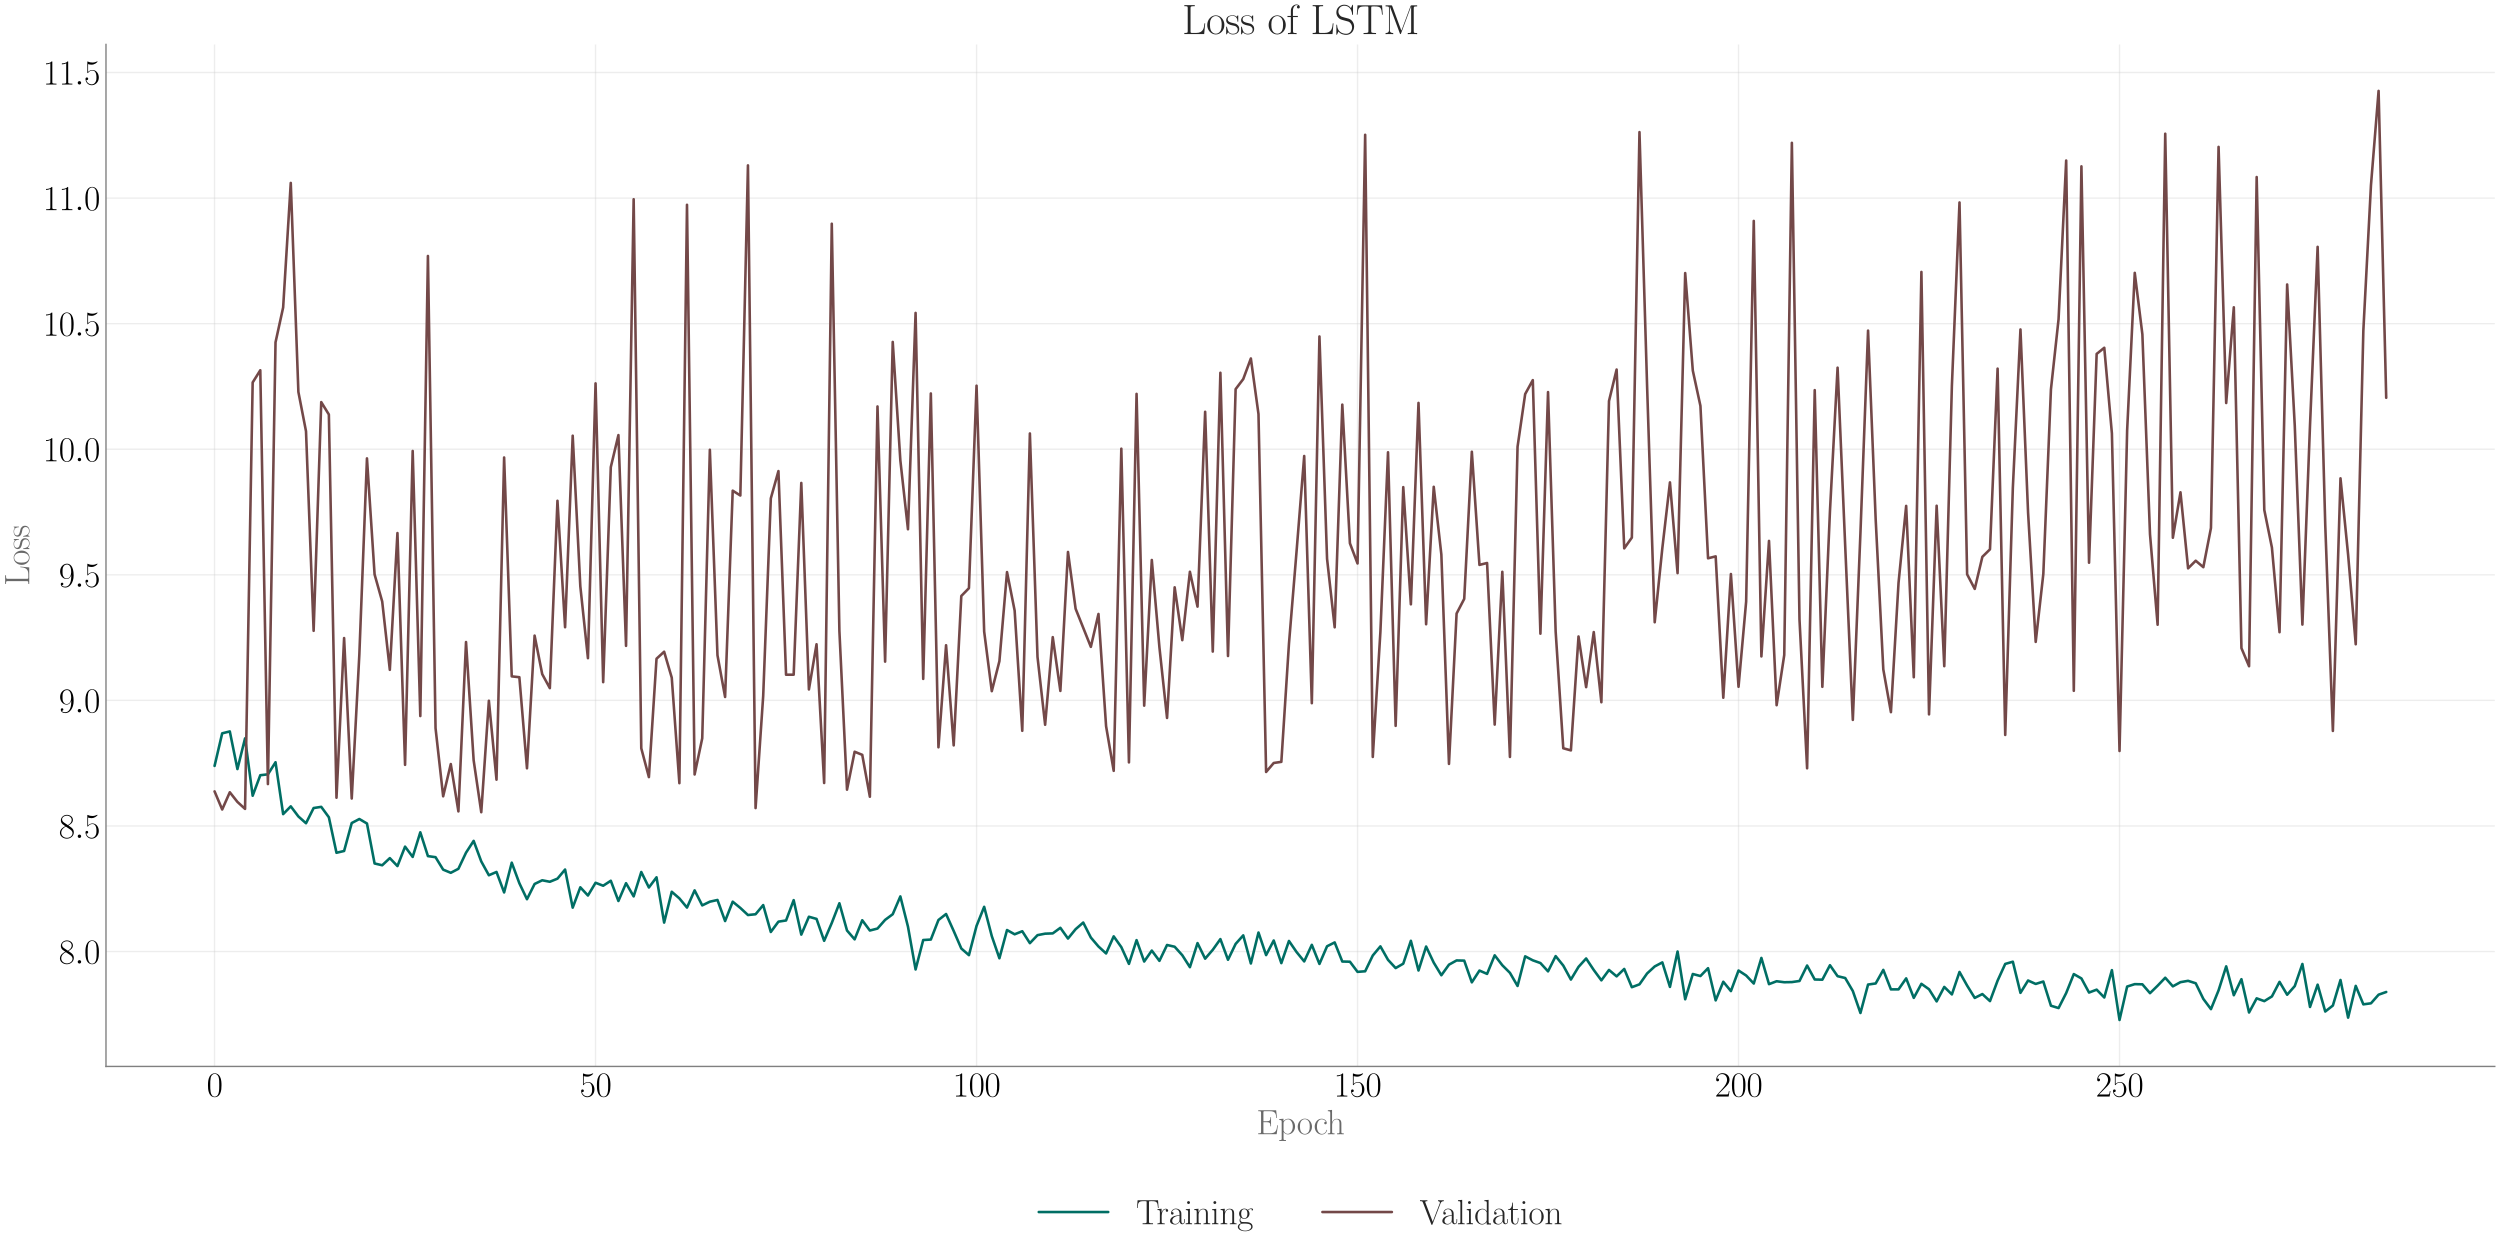 <?xml version="1.0" encoding="utf-8" standalone="no"?>
<!DOCTYPE svg PUBLIC "-//W3C//DTD SVG 1.1//EN"
  "http://www.w3.org/Graphics/SVG/1.1/DTD/svg11.dtd">
<svg xmlns:xlink="http://www.w3.org/1999/xlink" width="1440pt" height="720pt" viewBox="0 0 1440 720" xmlns="http://www.w3.org/2000/svg" version="1.1">
 <defs>
  <style type="text/css">*{stroke-linejoin: round; stroke-linecap: butt}</style>
 </defs>
 <g id="figure_1">
  <g id="patch_1">
   <path d="M 0 720 
L 1440 720 
L 1440 0 
L 0 0 
z
" style="fill: #ffffff"/>
  </g>
  <g id="axes_1">
   <g id="patch_2">
    <path d="M 61.047 614.259 
L 1437 614.259 
L 1437 25.605 
L 61.047 25.605 
z
" style="fill: #ffffff"/>
   </g>
   <g id="matplotlib.axis_1">
    <g id="xtick_1">
     <g id="line2d_1">
      <path d="M 123.59 614.259 
L 123.59 25.605 
" clip-path="url(#p1db42b985a)" style="fill: none; stroke: #cccccc; stroke-opacity: 0.35; stroke-width: 0.8; stroke-linecap: round"/>
     </g>
     <g id="text_1">
      <!-- $\mathdefault{0}$ -->
      <g transform="translate(119.021 631.596) scale(0.2 -0.2)">
       <defs>
        <path id="CMR17-30" d="M 2688 2025 
C 2688 2416 2682 3080 2413 3591 
C 2176 4039 1798 4198 1466 4198 
C 1158 4198 768 4058 525 3597 
C 269 3118 243 2524 243 2025 
C 243 1661 250 1106 448 619 
C 723 -39 1216 -128 1466 -128 
C 1760 -128 2208 -7 2470 600 
C 2662 1042 2688 1559 2688 2025 
z
M 1466 -26 
C 1056 -26 813 325 723 812 
C 653 1188 653 1738 653 2096 
C 653 2588 653 2997 736 3387 
C 858 3929 1216 4096 1466 4096 
C 1728 4096 2067 3923 2189 3400 
C 2272 3036 2278 2607 2278 2096 
C 2278 1680 2278 1169 2202 792 
C 2067 95 1690 -26 1466 -26 
z
" transform="scale(0.016)"/>
       </defs>
       <use xlink:href="#CMR17-30" transform="scale(0.996)"/>
      </g>
     </g>
    </g>
    <g id="xtick_2">
     <g id="line2d_2">
      <path d="M 343.04 614.259 
L 343.04 25.605 
" clip-path="url(#p1db42b985a)" style="fill: none; stroke: #cccccc; stroke-opacity: 0.35; stroke-width: 0.8; stroke-linecap: round"/>
     </g>
     <g id="text_2">
      <!-- $\mathdefault{50}$ -->
      <g transform="translate(333.902 631.596) scale(0.2 -0.2)">
       <defs>
        <path id="CMR17-35" d="M 730 3692 
C 794 3666 1056 3584 1325 3584 
C 1920 3584 2246 3911 2432 4100 
C 2432 4157 2432 4192 2394 4192 
C 2387 4192 2374 4192 2323 4163 
C 2099 4058 1837 3973 1517 3973 
C 1325 3973 1037 3999 723 4139 
C 653 4171 640 4171 634 4171 
C 602 4171 595 4164 595 4037 
L 595 2203 
C 595 2089 595 2057 659 2057 
C 691 2057 704 2070 736 2114 
C 941 2401 1222 2522 1542 2522 
C 1766 2522 2246 2382 2246 1289 
C 2246 1085 2246 715 2054 421 
C 1894 159 1645 25 1370 25 
C 947 25 518 320 403 814 
C 429 807 480 795 506 795 
C 589 795 749 840 749 1038 
C 749 1210 627 1280 506 1280 
C 358 1280 262 1190 262 1011 
C 262 454 704 -128 1382 -128 
C 2042 -128 2669 440 2669 1264 
C 2669 2030 2170 2624 1549 2624 
C 1222 2624 947 2503 730 2274 
L 730 3692 
z
" transform="scale(0.016)"/>
       </defs>
       <use xlink:href="#CMR17-35" transform="scale(0.996)"/>
       <use xlink:href="#CMR17-30" transform="translate(45.69 0) scale(0.996)"/>
      </g>
     </g>
    </g>
    <g id="xtick_3">
     <g id="line2d_3">
      <path d="M 562.49 614.259 
L 562.49 25.605 
" clip-path="url(#p1db42b985a)" style="fill: none; stroke: #cccccc; stroke-opacity: 0.35; stroke-width: 0.8; stroke-linecap: round"/>
     </g>
     <g id="text_3">
      <!-- $\mathdefault{100}$ -->
      <g transform="translate(548.783 631.596) scale(0.2 -0.2)">
       <defs>
        <path id="CMR17-31" d="M 1702 4058 
C 1702 4192 1696 4192 1606 4192 
C 1357 3916 979 3827 621 3827 
C 602 3827 570 3827 563 3808 
C 557 3795 557 3782 557 3648 
C 755 3648 1088 3686 1344 3839 
L 1344 461 
C 1344 236 1331 160 781 160 
L 589 160 
L 589 0 
C 896 0 1216 0 1523 0 
C 1830 0 2150 0 2458 0 
L 2458 160 
L 2266 160 
C 1715 160 1702 230 1702 458 
L 1702 4058 
z
" transform="scale(0.016)"/>
       </defs>
       <use xlink:href="#CMR17-31" transform="scale(0.996)"/>
       <use xlink:href="#CMR17-30" transform="translate(45.69 0) scale(0.996)"/>
       <use xlink:href="#CMR17-30" transform="translate(91.381 0) scale(0.996)"/>
      </g>
     </g>
    </g>
    <g id="xtick_4">
     <g id="line2d_4">
      <path d="M 781.941 614.259 
L 781.941 25.605 
" clip-path="url(#p1db42b985a)" style="fill: none; stroke: #cccccc; stroke-opacity: 0.35; stroke-width: 0.8; stroke-linecap: round"/>
     </g>
     <g id="text_4">
      <!-- $\mathdefault{150}$ -->
      <g transform="translate(768.234 631.596) scale(0.2 -0.2)">
       <use xlink:href="#CMR17-31" transform="scale(0.996)"/>
       <use xlink:href="#CMR17-35" transform="translate(45.69 0) scale(0.996)"/>
       <use xlink:href="#CMR17-30" transform="translate(91.381 0) scale(0.996)"/>
      </g>
     </g>
    </g>
    <g id="xtick_5">
     <g id="line2d_5">
      <path d="M 1001.391 614.259 
L 1001.391 25.605 
" clip-path="url(#p1db42b985a)" style="fill: none; stroke: #cccccc; stroke-opacity: 0.35; stroke-width: 0.8; stroke-linecap: round"/>
     </g>
     <g id="text_5">
      <!-- $\mathdefault{200}$ -->
      <g transform="translate(987.684 631.596) scale(0.2 -0.2)">
       <defs>
        <path id="CMR17-32" d="M 2669 989 
L 2554 989 
C 2490 536 2438 459 2413 420 
C 2381 369 1920 369 1830 369 
L 602 369 
C 832 619 1280 1072 1824 1597 
C 2214 1967 2669 2402 2669 3035 
C 2669 3790 2067 4224 1395 4224 
C 691 4224 262 3604 262 3030 
C 262 2780 448 2748 525 2748 
C 589 2748 781 2787 781 3010 
C 781 3207 614 3264 525 3264 
C 486 3264 448 3258 422 3245 
C 544 3790 915 4058 1306 4058 
C 1862 4058 2227 3617 2227 3035 
C 2227 2479 1901 2000 1536 1584 
L 262 146 
L 262 0 
L 2515 0 
L 2669 989 
z
" transform="scale(0.016)"/>
       </defs>
       <use xlink:href="#CMR17-32" transform="scale(0.996)"/>
       <use xlink:href="#CMR17-30" transform="translate(45.69 0) scale(0.996)"/>
       <use xlink:href="#CMR17-30" transform="translate(91.381 0) scale(0.996)"/>
      </g>
     </g>
    </g>
    <g id="xtick_6">
     <g id="line2d_6">
      <path d="M 1220.841 614.259 
L 1220.841 25.605 
" clip-path="url(#p1db42b985a)" style="fill: none; stroke: #cccccc; stroke-opacity: 0.35; stroke-width: 0.8; stroke-linecap: round"/>
     </g>
     <g id="text_6">
      <!-- $\mathdefault{250}$ -->
      <g transform="translate(1207.134 631.596) scale(0.2 -0.2)">
       <use xlink:href="#CMR17-32" transform="scale(0.996)"/>
       <use xlink:href="#CMR17-35" transform="translate(45.69 0) scale(0.996)"/>
       <use xlink:href="#CMR17-30" transform="translate(91.381 0) scale(0.996)"/>
      </g>
     </g>
    </g>
    <g id="text_7">
     <!-- Epoch -->
     <g style="fill: #696969" transform="translate(723.708 653.308) scale(0.2 -0.2)">
      <defs>
       <path id="CMR17-45" d="M 3885 1615 
L 3770 1615 
C 3629 676 3546 166 2419 166 
L 1530 166 
C 1274 166 1261 197 1261 414 
L 1261 2176 
L 1862 2176 
C 2464 2176 2522 1960 2522 1430 
L 2637 1430 
L 2637 3081 
L 2522 3081 
C 2522 2557 2464 2342 1862 2342 
L 1261 2342 
L 1261 3913 
C 1261 4128 1274 4160 1530 4160 
L 2406 4160 
C 3398 4160 3514 3769 3603 2929 
L 3718 2929 
L 3565 4325 
L 326 4325 
L 326 4160 
C 768 4160 838 4160 838 3874 
L 838 451 
C 838 166 768 166 326 166 
L 326 0 
L 3654 0 
L 3885 1615 
z
" transform="scale(0.016)"/>
       <path id="CMR17-70" d="M 1408 -1063 
C 998 -1063 973 -1037 973 -789 
L 973 402 
C 1158 134 1427 -38 1766 -38 
C 2406 -38 3053 523 3053 1388 
C 3053 2191 2496 2802 1837 2802 
C 1453 2802 1139 2592 960 2338 
L 960 2802 
L 198 2732 
L 198 2567 
C 576 2567 634 2528 634 2223 
L 634 -789 
C 634 -1031 608 -1063 198 -1063 
L 198 -1228 
C 352 -1216 634 -1216 800 -1216 
C 966 -1216 1254 -1216 1408 -1228 
L 1408 -1063 
z
M 973 2012 
C 973 2102 973 2235 1222 2471 
C 1254 2497 1472 2688 1792 2688 
C 2259 2688 2643 2108 2643 1382 
C 2643 656 2234 64 1728 64 
C 1498 64 1248 172 1056 472 
C 973 612 973 650 973 752 
L 973 2012 
z
" transform="scale(0.016)"/>
       <path id="CMR17-6f" d="M 2758 1356 
C 2758 2176 2163 2816 1466 2816 
C 768 2816 173 2176 173 1356 
C 173 551 768 -64 1466 -64 
C 2163 -64 2758 551 2758 1356 
z
M 1466 51 
C 1165 51 909 230 762 480 
C 602 767 582 1126 582 1408 
C 582 1677 595 2010 762 2298 
C 890 2509 1139 2714 1466 2714 
C 1754 2714 1997 2554 2150 2330 
C 2349 2029 2349 1607 2349 1408 
C 2349 1158 2336 775 2163 467 
C 1984 173 1709 51 1466 51 
z
" transform="scale(0.016)"/>
       <path id="CMR17-63" d="M 2234 2240 
C 2112 2240 1933 2240 1933 2017 
C 1933 1838 2080 1787 2163 1787 
C 2208 1787 2394 1807 2394 2024 
C 2394 2467 1958 2803 1466 2803 
C 787 2803 211 2178 211 1363 
C 211 516 813 -64 1466 -64 
C 2259 -64 2458 677 2458 748 
C 2458 774 2451 793 2406 793 
C 2362 793 2355 787 2330 703 
C 2163 180 1798 51 1523 51 
C 1114 51 621 427 621 1369 
C 621 2338 1094 2688 1472 2688 
C 1722 2688 2093 2573 2234 2240 
z
" transform="scale(0.016)"/>
       <path id="CMR17-68" d="M 2656 1933 
C 2656 2259 2592 2790 1837 2790 
C 1312 2790 1056 2368 979 2157 
L 973 2157 
L 973 4396 
L 211 4326 
L 211 4160 
C 589 4160 646 4122 646 3817 
L 646 426 
C 646 184 621 153 211 153 
L 211 -13 
C 365 0 646 0 813 0 
C 979 0 1267 0 1421 -13 
L 1421 153 
C 1011 153 986 178 986 428 
L 986 1658 
C 986 2247 1344 2688 1792 2688 
C 2266 2688 2317 2266 2317 1958 
L 2317 428 
C 2317 184 2291 153 1882 153 
L 1882 -13 
C 2035 0 2317 0 2483 0 
C 2650 0 2938 0 3091 -13 
L 3091 153 
C 2682 153 2656 178 2656 428 
L 2656 1933 
z
" transform="scale(0.016)"/>
      </defs>
      <use xlink:href="#CMR17-45" transform="scale(0.996)"/>
      <use xlink:href="#CMR17-70" transform="translate(62.586 0) scale(0.996)"/>
      <use xlink:href="#CMR17-6f" transform="translate(116.084 0) scale(0.996)"/>
      <use xlink:href="#CMR17-63" transform="translate(164.377 0) scale(0.996)"/>
      <use xlink:href="#CMR17-68" transform="translate(202.26 0) scale(0.996)"/>
     </g>
    </g>
   </g>
   <g id="matplotlib.axis_2">
    <g id="ytick_1">
     <g id="line2d_7">
      <path d="M 61.047 548.084 
L 1437 548.084 
" clip-path="url(#p1db42b985a)" style="fill: none; stroke: #cccccc; stroke-opacity: 0.35; stroke-width: 0.8; stroke-linecap: round"/>
     </g>
     <g id="text_8">
      <!-- $\mathdefault{8.0}$ -->
      <g transform="translate(33.851 555.003) scale(0.2 -0.2)">
       <defs>
        <path id="CMR17-38" d="M 1741 2264 
C 2144 2467 2554 2773 2554 3263 
C 2554 3841 1990 4179 1472 4179 
C 890 4179 378 3759 378 3180 
C 378 3021 416 2747 666 2505 
C 730 2442 998 2251 1171 2130 
C 883 1983 211 1634 211 934 
C 211 279 838 -128 1459 -128 
C 2144 -128 2720 362 2720 1010 
C 2720 1590 2330 1857 2074 2029 
L 1741 2264 
z
M 902 2822 
C 851 2854 595 3051 595 3351 
C 595 3739 998 4032 1459 4032 
C 1965 4032 2336 3676 2336 3262 
C 2336 2669 1670 2331 1638 2331 
C 1632 2331 1626 2331 1574 2370 
L 902 2822 
z
M 2080 1519 
C 2176 1449 2483 1240 2483 851 
C 2483 381 2010 25 1472 25 
C 890 25 448 438 448 940 
C 448 1443 838 1862 1280 2060 
L 2080 1519 
z
" transform="scale(0.016)"/>
        <path id="CMMI12-3a" d="M 1178 307 
C 1178 492 1024 619 870 619 
C 685 619 557 466 557 313 
C 557 128 710 0 864 0 
C 1050 0 1178 153 1178 307 
z
" transform="scale(0.016)"/>
       </defs>
       <use xlink:href="#CMR17-38" transform="scale(0.996)"/>
       <use xlink:href="#CMMI12-3a" transform="translate(45.69 0) scale(0.996)"/>
       <use xlink:href="#CMR17-30" transform="translate(72.788 0) scale(0.996)"/>
      </g>
     </g>
    </g>
    <g id="ytick_2">
     <g id="line2d_8">
      <path d="M 61.047 475.753 
L 1437 475.753 
" clip-path="url(#p1db42b985a)" style="fill: none; stroke: #cccccc; stroke-opacity: 0.35; stroke-width: 0.8; stroke-linecap: round"/>
     </g>
     <g id="text_9">
      <!-- $\mathdefault{8.5}$ -->
      <g transform="translate(33.851 482.672) scale(0.2 -0.2)">
       <use xlink:href="#CMR17-38" transform="scale(0.996)"/>
       <use xlink:href="#CMMI12-3a" transform="translate(45.69 0) scale(0.996)"/>
       <use xlink:href="#CMR17-35" transform="translate(72.788 0) scale(0.996)"/>
      </g>
     </g>
    </g>
    <g id="ytick_3">
     <g id="line2d_9">
      <path d="M 61.047 403.423 
L 1437 403.423 
" clip-path="url(#p1db42b985a)" style="fill: none; stroke: #cccccc; stroke-opacity: 0.35; stroke-width: 0.8; stroke-linecap: round"/>
     </g>
     <g id="text_10">
      <!-- $\mathdefault{9.0}$ -->
      <g transform="translate(33.851 410.341) scale(0.2 -0.2)">
       <defs>
        <path id="CMR17-39" d="M 2253 1864 
C 2253 464 1670 31 1190 31 
C 1043 31 685 31 538 294 
C 704 268 826 357 826 518 
C 826 692 685 749 595 749 
C 538 749 365 723 365 506 
C 365 71 742 -128 1203 -128 
C 1939 -128 2688 674 2688 2073 
C 2688 3817 1971 4179 1485 4179 
C 851 4179 243 3628 243 2778 
C 243 1991 762 1408 1414 1408 
C 1952 1408 2189 1903 2253 2112 
L 2253 1864 
z
M 1427 1510 
C 1254 1510 1011 1542 813 1922 
C 678 2169 678 2461 678 2771 
C 678 3146 678 3405 858 3684 
C 947 3817 1114 4032 1485 4032 
C 2240 4032 2240 2885 2240 2632 
C 2240 2182 2035 1510 1427 1510 
z
" transform="scale(0.016)"/>
       </defs>
       <use xlink:href="#CMR17-39" transform="scale(0.996)"/>
       <use xlink:href="#CMMI12-3a" transform="translate(45.69 0) scale(0.996)"/>
       <use xlink:href="#CMR17-30" transform="translate(72.788 0) scale(0.996)"/>
      </g>
     </g>
    </g>
    <g id="ytick_4">
     <g id="line2d_10">
      <path d="M 61.047 331.092 
L 1437 331.092 
" clip-path="url(#p1db42b985a)" style="fill: none; stroke: #cccccc; stroke-opacity: 0.35; stroke-width: 0.8; stroke-linecap: round"/>
     </g>
     <g id="text_11">
      <!-- $\mathdefault{9.5}$ -->
      <g transform="translate(33.851 338.01) scale(0.2 -0.2)">
       <use xlink:href="#CMR17-39" transform="scale(0.996)"/>
       <use xlink:href="#CMMI12-3a" transform="translate(45.69 0) scale(0.996)"/>
       <use xlink:href="#CMR17-35" transform="translate(72.788 0) scale(0.996)"/>
      </g>
     </g>
    </g>
    <g id="ytick_5">
     <g id="line2d_11">
      <path d="M 61.047 258.761 
L 1437 258.761 
" clip-path="url(#p1db42b985a)" style="fill: none; stroke: #cccccc; stroke-opacity: 0.35; stroke-width: 0.8; stroke-linecap: round"/>
     </g>
     <g id="text_12">
      <!-- $\mathdefault{10.0}$ -->
      <g transform="translate(24.713 265.68) scale(0.2 -0.2)">
       <use xlink:href="#CMR17-31" transform="scale(0.996)"/>
       <use xlink:href="#CMR17-30" transform="translate(45.69 0) scale(0.996)"/>
       <use xlink:href="#CMMI12-3a" transform="translate(91.381 0) scale(0.996)"/>
       <use xlink:href="#CMR17-30" transform="translate(118.478 0) scale(0.996)"/>
      </g>
     </g>
    </g>
    <g id="ytick_6">
     <g id="line2d_12">
      <path d="M 61.047 186.43 
L 1437 186.43 
" clip-path="url(#p1db42b985a)" style="fill: none; stroke: #cccccc; stroke-opacity: 0.35; stroke-width: 0.8; stroke-linecap: round"/>
     </g>
     <g id="text_13">
      <!-- $\mathdefault{10.5}$ -->
      <g transform="translate(24.713 193.349) scale(0.2 -0.2)">
       <use xlink:href="#CMR17-31" transform="scale(0.996)"/>
       <use xlink:href="#CMR17-30" transform="translate(45.69 0) scale(0.996)"/>
       <use xlink:href="#CMMI12-3a" transform="translate(91.381 0) scale(0.996)"/>
       <use xlink:href="#CMR17-35" transform="translate(118.478 0) scale(0.996)"/>
      </g>
     </g>
    </g>
    <g id="ytick_7">
     <g id="line2d_13">
      <path d="M 61.047 114.1 
L 1437 114.1 
" clip-path="url(#p1db42b985a)" style="fill: none; stroke: #cccccc; stroke-opacity: 0.35; stroke-width: 0.8; stroke-linecap: round"/>
     </g>
     <g id="text_14">
      <!-- $\mathdefault{11.0}$ -->
      <g transform="translate(24.713 121.018) scale(0.2 -0.2)">
       <use xlink:href="#CMR17-31" transform="scale(0.996)"/>
       <use xlink:href="#CMR17-31" transform="translate(45.69 0) scale(0.996)"/>
       <use xlink:href="#CMMI12-3a" transform="translate(91.381 0) scale(0.996)"/>
       <use xlink:href="#CMR17-30" transform="translate(118.478 0) scale(0.996)"/>
      </g>
     </g>
    </g>
    <g id="ytick_8">
     <g id="line2d_14">
      <path d="M 61.047 41.769 
L 1437 41.769 
" clip-path="url(#p1db42b985a)" style="fill: none; stroke: #cccccc; stroke-opacity: 0.35; stroke-width: 0.8; stroke-linecap: round"/>
     </g>
     <g id="text_15">
      <!-- $\mathdefault{11.5}$ -->
      <g transform="translate(24.713 48.687) scale(0.2 -0.2)">
       <use xlink:href="#CMR17-31" transform="scale(0.996)"/>
       <use xlink:href="#CMR17-31" transform="translate(45.69 0) scale(0.996)"/>
       <use xlink:href="#CMMI12-3a" transform="translate(91.381 0) scale(0.996)"/>
       <use xlink:href="#CMR17-35" transform="translate(118.478 0) scale(0.996)"/>
      </g>
     </g>
    </g>
    <g id="text_16">
     <!-- Loss -->
     <g style="fill: #696969" transform="translate(16.837 337.399) rotate(-90) scale(0.2 -0.2)">
      <defs>
       <path id="CMR17-4c" d="M 3469 1615 
L 3354 1615 
C 3302 983 3219 166 2125 166 
L 1530 166 
C 1274 166 1261 197 1261 414 
L 1261 3898 
C 1261 4129 1274 4192 1760 4192 
L 1901 4192 
L 1901 4352 
C 1638 4352 1331 4352 1069 4352 
C 870 4352 512 4352 326 4352 
L 326 4192 
C 768 4192 838 4192 838 3905 
L 838 452 
C 838 166 768 166 326 166 
L 326 0 
L 3315 0 
L 3469 1615 
z
" transform="scale(0.016)"/>
       <path id="CMR17-73" d="M 1978 2697 
C 1978 2813 1971 2819 1933 2819 
C 1907 2819 1901 2813 1824 2717 
C 1805 2691 1747 2626 1728 2601 
C 1523 2819 1235 2819 1126 2819 
C 416 2819 160 2447 160 2076 
C 160 1498 813 1365 998 1325 
C 1402 1243 1542 1217 1677 1101 
C 1760 1025 1901 884 1901 654 
C 1901 384 1747 38 1158 38 
C 602 38 403 460 288 1021 
C 269 1110 269 1117 218 1117 
C 166 1117 160 1110 160 983 
L 160 63 
C 160 -51 166 -58 205 -58 
C 237 -58 243 -51 275 0 
C 314 57 410 211 448 276 
C 576 103 800 -64 1158 -64 
C 1792 -64 2131 283 2131 784 
C 2131 1112 1958 1285 1875 1362 
C 1683 1561 1459 1606 1190 1657 
C 838 1735 390 1825 390 2217 
C 390 2383 480 2737 1126 2737 
C 1811 2737 1850 2094 1862 1888 
C 1869 1856 1901 1849 1920 1849 
C 1978 1849 1978 1869 1978 1978 
L 1978 2697 
z
" transform="scale(0.016)"/>
      </defs>
      <use xlink:href="#CMR17-4c" transform="scale(0.996)"/>
      <use xlink:href="#CMR17-6f" transform="translate(57.381 0) scale(0.996)"/>
      <use xlink:href="#CMR17-73" transform="translate(103.072 0) scale(0.996)"/>
      <use xlink:href="#CMR17-73" transform="translate(138.873 0) scale(0.996)"/>
     </g>
    </g>
   </g>
   <g id="line2d_15">
    <path d="M 123.59 441.162 
L 127.979 422.395 
L 132.368 421.301 
L 136.757 442.976 
L 141.146 425.301 
L 145.535 458.338 
L 149.924 446.528 
L 154.313 446.021 
L 158.702 439.057 
L 163.091 468.934 
L 167.48 464.457 
L 171.869 470.276 
L 176.258 474.18 
L 180.647 465.427 
L 185.036 464.746 
L 189.425 470.745 
L 193.814 491.197 
L 198.203 490.163 
L 202.592 474.071 
L 206.981 471.752 
L 211.37 474.335 
L 215.759 497.36 
L 220.148 498.394 
L 224.537 494.285 
L 228.926 498.85 
L 233.315 487.67 
L 237.704 493.581 
L 242.093 479.413 
L 246.482 493.119 
L 250.871 493.741 
L 255.26 500.914 
L 259.649 502.731 
L 264.038 500.431 
L 268.427 491.139 
L 272.816 484.35 
L 277.205 496.179 
L 281.594 504.145 
L 285.983 502.252 
L 290.372 514.034 
L 294.761 496.904 
L 299.15 508.738 
L 303.539 517.941 
L 307.928 509.168 
L 312.317 507.043 
L 316.706 507.9 
L 321.095 506.103 
L 325.484 500.854 
L 329.873 522.802 
L 334.262 511.094 
L 338.651 515.81 
L 343.04 508.481 
L 347.429 510.178 
L 351.818 507.316 
L 356.207 518.962 
L 360.596 508.73 
L 364.985 516.31 
L 369.374 502.282 
L 373.763 511.189 
L 378.152 505.335 
L 382.541 531.409 
L 386.93 513.658 
L 391.319 517.466 
L 395.708 522.759 
L 400.097 512.861 
L 404.486 521.501 
L 408.875 519.368 
L 413.264 518.386 
L 417.653 530.517 
L 422.042 519.375 
L 426.431 522.973 
L 430.82 527.055 
L 435.209 526.606 
L 439.598 521.331 
L 443.987 536.814 
L 448.376 530.869 
L 452.765 530.19 
L 457.154 518.485 
L 461.543 538.33 
L 465.932 528.048 
L 470.321 529.292 
L 474.71 541.902 
L 479.099 531.632 
L 483.488 520.283 
L 487.877 535.969 
L 492.266 541.063 
L 496.655 530.068 
L 501.044 535.975 
L 505.433 534.842 
L 509.822 529.855 
L 514.211 526.597 
L 518.6 516.34 
L 522.989 533.75 
L 527.378 558.41 
L 531.767 541.455 
L 536.156 541.181 
L 540.545 529.925 
L 544.934 526.48 
L 549.323 536.236 
L 553.712 546.329 
L 558.101 550.167 
L 562.49 533.325 
L 566.879 522.335 
L 571.268 539.201 
L 575.657 551.962 
L 580.046 535.7 
L 584.435 538.151 
L 588.824 536.398 
L 593.213 543.256 
L 597.602 538.648 
L 601.991 537.795 
L 606.381 537.628 
L 610.77 534.427 
L 615.159 540.599 
L 619.548 535.214 
L 623.937 531.394 
L 628.326 540.022 
L 632.715 545.17 
L 637.104 549.181 
L 641.493 539.348 
L 645.882 545.557 
L 650.271 555.195 
L 654.66 541.526 
L 659.049 553.828 
L 663.438 547.532 
L 667.827 553.456 
L 672.216 544.316 
L 676.605 545.322 
L 680.994 550.199 
L 685.383 557.087 
L 689.772 543.233 
L 694.161 552.194 
L 698.55 547.095 
L 702.939 540.923 
L 707.328 552.817 
L 711.717 543.694 
L 716.106 538.775 
L 720.495 554.957 
L 724.884 537.139 
L 729.273 550.129 
L 733.662 541.732 
L 738.051 554.755 
L 742.44 541.993 
L 746.829 548.383 
L 751.218 553.773 
L 755.607 544.236 
L 759.996 555.223 
L 764.385 545.056 
L 768.774 542.845 
L 773.163 553.837 
L 777.552 553.947 
L 781.941 559.79 
L 786.33 559.456 
L 790.719 550.371 
L 795.108 545.11 
L 799.497 552.867 
L 803.886 557.606 
L 808.275 555.082 
L 812.664 541.906 
L 817.053 558.996 
L 821.442 545.216 
L 825.831 554.48 
L 830.22 561.736 
L 834.609 555.648 
L 838.998 553.213 
L 843.387 553.319 
L 847.776 565.824 
L 852.165 559.047 
L 856.554 560.959 
L 860.943 550.27 
L 865.332 555.98 
L 869.721 560.354 
L 874.11 567.908 
L 878.499 550.847 
L 882.888 553.144 
L 887.277 554.709 
L 891.666 559.496 
L 896.055 550.725 
L 900.444 556.169 
L 904.833 564.224 
L 909.222 556.927 
L 913.611 552.092 
L 918 558.706 
L 922.389 564.673 
L 926.778 558.692 
L 931.167 562.379 
L 935.556 558.12 
L 939.945 568.626 
L 944.334 566.982 
L 948.723 560.719 
L 953.112 556.674 
L 957.501 554.343 
L 961.89 568.449 
L 966.279 548.077 
L 970.668 575.576 
L 975.057 561.028 
L 979.446 562.193 
L 983.835 557.681 
L 988.224 576.212 
L 992.613 565.496 
L 997.002 570.859 
L 1001.391 559.021 
L 1005.78 561.892 
L 1010.169 566.509 
L 1014.558 551.769 
L 1018.947 566.87 
L 1023.336 565.198 
L 1027.725 565.77 
L 1032.114 565.682 
L 1036.503 565.046 
L 1040.892 556.152 
L 1045.281 564.187 
L 1049.67 564.3 
L 1054.059 555.971 
L 1058.448 562.279 
L 1062.837 563.335 
L 1067.226 570.823 
L 1071.615 583.477 
L 1076.004 567.104 
L 1080.393 566.472 
L 1084.782 558.662 
L 1089.171 569.888 
L 1093.56 569.866 
L 1097.949 563.546 
L 1102.338 574.769 
L 1106.727 566.689 
L 1111.116 569.81 
L 1115.505 576.804 
L 1119.894 568.477 
L 1124.283 572.777 
L 1128.672 559.855 
L 1133.061 567.697 
L 1137.45 574.799 
L 1141.839 572.582 
L 1146.228 576.632 
L 1150.617 564.852 
L 1155.006 555.225 
L 1159.395 553.951 
L 1163.784 571.877 
L 1168.173 564.778 
L 1172.562 566.752 
L 1176.951 565.364 
L 1181.34 579.29 
L 1185.729 580.641 
L 1190.118 571.994 
L 1194.507 561.075 
L 1198.896 563.579 
L 1203.285 571.707 
L 1207.674 570.041 
L 1212.063 574.551 
L 1216.452 558.803 
L 1220.841 587.502 
L 1225.23 568.257 
L 1229.619 566.861 
L 1234.008 566.97 
L 1238.397 572.059 
L 1242.786 567.772 
L 1247.175 563.18 
L 1251.564 568.132 
L 1255.953 565.726 
L 1260.342 564.954 
L 1264.731 566.364 
L 1269.12 575.366 
L 1273.509 581.258 
L 1277.898 570.44 
L 1282.287 556.627 
L 1286.676 573.24 
L 1291.065 564.021 
L 1295.454 583.196 
L 1299.843 575.048 
L 1304.232 576.648 
L 1308.621 573.945 
L 1313.01 565.564 
L 1317.399 572.964 
L 1321.788 567.973 
L 1326.177 555.254 
L 1330.566 580.005 
L 1334.955 567.17 
L 1339.344 582.635 
L 1343.733 579.192 
L 1348.122 564.476 
L 1352.511 586.158 
L 1356.9 567.878 
L 1361.289 578.501 
L 1365.678 577.904 
L 1370.067 572.937 
L 1374.456 571.386 
L 1374.456 571.386 
" clip-path="url(#p1db42b985a)" style="fill: none; stroke: #006e64; stroke-width: 1.5; stroke-linecap: round"/>
   </g>
   <g id="line2d_16">
    <path d="M 123.59 455.844 
L 127.979 466.262 
L 132.368 456.348 
L 136.757 461.905 
L 141.146 465.917 
L 145.535 220.293 
L 149.924 213.271 
L 154.313 451.619 
L 158.702 197.174 
L 163.091 177.103 
L 167.48 105.373 
L 171.869 225.756 
L 176.258 248.406 
L 180.647 363.342 
L 185.036 231.617 
L 189.425 238.756 
L 193.814 459.48 
L 198.203 367.531 
L 202.592 459.94 
L 206.981 376.974 
L 211.37 264.034 
L 215.759 330.851 
L 220.148 346.485 
L 224.537 385.817 
L 228.926 307.048 
L 233.315 440.541 
L 237.704 259.763 
L 242.093 412.436 
L 246.482 147.45 
L 250.871 419.427 
L 255.26 458.666 
L 259.649 440.099 
L 264.038 467.362 
L 268.427 369.821 
L 272.816 437.91 
L 277.205 467.831 
L 281.594 403.628 
L 285.983 449.084 
L 290.372 263.521 
L 294.761 389.587 
L 299.15 390.072 
L 303.539 442.535 
L 307.928 366.113 
L 312.317 388.302 
L 316.706 396.37 
L 321.095 288.449 
L 325.484 361.284 
L 329.873 250.969 
L 334.262 337.673 
L 338.651 379.103 
L 343.04 220.829 
L 347.429 392.917 
L 351.818 269.06 
L 356.207 250.616 
L 360.596 372.01 
L 364.985 114.768 
L 369.374 431.015 
L 373.763 447.612 
L 378.152 379.424 
L 382.541 375.391 
L 386.93 390.35 
L 391.319 451.108 
L 395.708 117.967 
L 400.097 446.097 
L 404.486 425.247 
L 408.875 259.071 
L 413.264 377.428 
L 417.653 401.451 
L 422.042 282.621 
L 426.431 285.41 
L 430.82 95.264 
L 435.209 465.445 
L 439.598 400.859 
L 443.987 287.07 
L 448.376 271.348 
L 452.765 388.641 
L 457.154 388.607 
L 461.543 278.185 
L 465.932 397.121 
L 470.321 371.099 
L 474.71 451.005 
L 479.099 128.869 
L 483.488 363.44 
L 487.877 454.847 
L 492.266 433.001 
L 496.655 434.788 
L 501.044 458.914 
L 505.433 234.124 
L 509.822 381.095 
L 514.211 196.959 
L 518.6 265.186 
L 522.989 304.85 
L 527.378 180.244 
L 531.767 391.038 
L 536.156 226.642 
L 540.545 430.433 
L 544.934 371.667 
L 549.323 429.331 
L 553.712 343.28 
L 558.101 338.791 
L 562.49 222.17 
L 566.879 363.763 
L 571.268 398.109 
L 575.657 380.825 
L 580.046 329.527 
L 584.435 351.731 
L 588.824 420.934 
L 593.213 249.68 
L 597.602 378.385 
L 601.991 417.455 
L 606.381 367.002 
L 610.77 397.965 
L 615.159 317.936 
L 619.548 350.637 
L 628.326 372.59 
L 632.715 353.647 
L 637.104 418.286 
L 641.493 443.997 
L 645.882 258.454 
L 650.271 439.134 
L 654.66 226.878 
L 659.049 406.45 
L 663.438 322.561 
L 667.827 372.858 
L 672.216 413.536 
L 676.605 338.302 
L 680.994 368.728 
L 685.383 329.339 
L 689.772 349.412 
L 694.161 237.198 
L 698.55 375.3 
L 702.939 214.718 
L 707.328 377.859 
L 711.717 224.137 
L 716.106 218.352 
L 720.495 206.484 
L 724.884 238.515 
L 729.273 444.653 
L 733.662 439.475 
L 738.051 438.829 
L 742.44 370.799 
L 746.829 317.44 
L 751.218 262.664 
L 755.607 405.034 
L 759.996 193.809 
L 764.385 321.853 
L 768.774 361.33 
L 773.163 233.071 
L 777.552 312.929 
L 781.941 324.552 
L 786.33 77.649 
L 790.719 435.99 
L 795.108 363.993 
L 799.497 260.52 
L 803.886 418.083 
L 808.275 280.592 
L 812.664 348.084 
L 817.053 232.08 
L 821.442 359.558 
L 825.831 280.408 
L 830.22 319.45 
L 834.609 440.001 
L 838.998 353.395 
L 843.387 344.951 
L 847.776 260.204 
L 852.165 325.376 
L 856.554 324.293 
L 860.943 417.356 
L 865.332 329.365 
L 869.721 435.993 
L 874.11 257.319 
L 878.499 226.982 
L 882.888 218.962 
L 887.277 364.998 
L 891.666 225.845 
L 896.055 363.795 
L 900.444 430.996 
L 904.833 432.225 
L 909.222 366.617 
L 913.611 395.793 
L 918 364.086 
L 922.389 404.489 
L 926.778 231.012 
L 931.167 212.858 
L 935.556 315.855 
L 939.945 309.653 
L 944.334 76.106 
L 948.723 222.274 
L 953.112 358.416 
L 957.501 315.762 
L 961.89 277.856 
L 966.279 330.121 
L 970.668 157.295 
L 975.057 213.458 
L 979.446 233.787 
L 983.835 321.575 
L 988.224 320.471 
L 992.613 401.892 
L 997.002 330.644 
L 1001.391 395.578 
L 1005.78 346.49 
L 1010.169 127.258 
L 1014.558 378.093 
L 1018.947 311.561 
L 1023.336 406.194 
L 1027.725 377.27 
L 1032.114 82.275 
L 1036.503 356.745 
L 1040.892 442.532 
L 1045.281 224.723 
L 1049.67 395.605 
L 1054.059 294.322 
L 1058.448 211.787 
L 1062.837 314.537 
L 1067.226 414.653 
L 1071.615 306.928 
L 1076.004 190.435 
L 1080.393 299.267 
L 1084.782 385.566 
L 1089.171 410.198 
L 1093.56 335.65 
L 1097.949 291.406 
L 1102.338 390.092 
L 1106.727 156.641 
L 1111.116 411.472 
L 1115.505 291.314 
L 1119.894 383.711 
L 1124.283 222.284 
L 1128.672 116.624 
L 1133.061 330.804 
L 1137.45 339.203 
L 1141.839 320.736 
L 1146.228 316.412 
L 1150.617 212.34 
L 1155.006 423.321 
L 1159.395 281.005 
L 1163.784 189.773 
L 1168.173 295.323 
L 1172.562 369.727 
L 1176.951 330.63 
L 1181.34 224.295 
L 1185.729 183.891 
L 1190.118 92.474 
L 1194.507 397.901 
L 1198.896 95.82 
L 1203.285 324.123 
L 1207.674 203.847 
L 1212.063 200.317 
L 1216.452 249.612 
L 1220.841 432.565 
L 1225.23 247.894 
L 1229.619 157.171 
L 1234.008 192.575 
L 1238.397 307.705 
L 1242.786 359.839 
L 1247.175 77.027 
L 1251.564 309.739 
L 1255.953 283.57 
L 1260.342 327.356 
L 1264.731 322.979 
L 1269.12 326.698 
L 1273.509 304.131 
L 1277.898 84.611 
L 1282.287 232.13 
L 1286.676 177.012 
L 1291.065 373.32 
L 1295.454 383.746 
L 1299.843 101.983 
L 1304.232 293.739 
L 1308.621 315.38 
L 1313.01 364.147 
L 1317.399 163.868 
L 1321.788 245.271 
L 1326.177 359.749 
L 1330.566 244.872 
L 1334.955 142.19 
L 1339.344 302.417 
L 1343.733 421.011 
L 1348.122 275.524 
L 1352.511 319.547 
L 1356.9 371.087 
L 1361.289 190.398 
L 1365.678 106.667 
L 1370.067 52.362 
L 1374.456 229.111 
L 1374.456 229.111 
" clip-path="url(#p1db42b985a)" style="fill: none; stroke: #734848; stroke-width: 1.5; stroke-linecap: round"/>
   </g>
   <g id="patch_3">
    <path d="M 61.047 614.259 
L 61.047 25.605 
" style="fill: none; stroke: #808080; stroke-width: 0.8; stroke-linejoin: miter; stroke-linecap: square"/>
   </g>
   <g id="patch_4">
    <path d="M 61.047 614.259 
L 1437 614.259 
" style="fill: none; stroke: #808080; stroke-width: 0.8; stroke-linejoin: miter; stroke-linecap: square"/>
   </g>
   <g id="text_17">
    <!-- Loss of LSTM -->
    <g style="fill: #262626" transform="translate(680.927 19.605) scale(0.24 -0.24)">
     <defs>
      <path id="CMR17-66" d="M 979 2560 
L 1709 2560 
L 1709 2725 
L 966 2725 
L 966 3494 
C 966 4022 1235 4352 1510 4352 
C 1594 4352 1690 4327 1754 4282 
C 1702 4269 1568 4225 1568 4067 
C 1568 3901 1696 3850 1786 3850 
C 1875 3850 2003 3901 2003 4067 
C 2003 4308 1773 4454 1517 4454 
C 1152 4454 653 4156 653 3481 
L 653 2725 
L 141 2725 
L 141 2560 
L 653 2560 
L 653 427 
C 653 184 627 153 218 153 
L 218 -13 
C 371 0 666 0 832 0 
C 1018 0 1344 0 1517 -13 
L 1517 153 
C 1056 153 979 153 979 439 
L 979 2560 
z
" transform="scale(0.016)"/>
      <path id="CMR17-53" d="M 2803 4290 
C 2803 4404 2797 4411 2758 4411 
C 2720 4411 2707 4385 2682 4328 
L 2490 3907 
C 2246 4257 1875 4416 1472 4416 
C 819 4416 294 3901 294 3253 
C 294 3056 339 2776 557 2510 
C 794 2218 1018 2167 1530 2033 
C 1722 1982 2042 1899 2106 1874 
C 2470 1722 2662 1341 2662 985 
C 2662 527 2336 38 1779 38 
C 1094 38 454 419 410 1311 
C 403 1413 397 1419 352 1419 
C 301 1419 294 1413 294 1285 
L 294 -1 
C 294 -115 301 -122 339 -122 
C 384 -122 397 -90 486 108 
C 493 127 493 140 614 381 
C 934 -39 1472 -128 1779 -128 
C 2477 -128 2970 451 2970 1124 
C 2970 1454 2848 1708 2778 1823 
C 2509 2230 2221 2306 1914 2382 
C 1869 2402 1856 2402 1498 2490 
C 1152 2579 1005 2624 845 2796 
C 666 2992 602 3196 602 3399 
C 602 3812 934 4263 1478 4263 
C 2157 4263 2579 3786 2675 2993 
C 2694 2878 2701 2872 2746 2872 
C 2803 2872 2803 2891 2803 2999 
L 2803 4290 
z
" transform="scale(0.016)"/>
      <path id="CMR17-54" d="M 3981 4326 
L 288 4326 
L 179 2918 
L 294 2918 
C 378 3976 467 4160 1453 4160 
C 1568 4160 1754 4160 1805 4154 
C 1926 4135 1926 4058 1926 3912 
L 1926 459 
C 1926 230 1907 160 1376 160 
L 1197 160 
L 1197 0 
C 1504 0 1824 0 2138 0 
C 2451 0 2771 0 3078 0 
L 3078 160 
L 2899 160 
C 2368 160 2349 230 2349 459 
L 2349 3912 
C 2349 4052 2349 4129 2464 4154 
C 2515 4160 2701 4160 2816 4160 
C 3795 4160 3891 3976 3974 2918 
L 4090 2918 
L 3981 4326 
z
" transform="scale(0.016)"/>
      <path id="CMR17-4d" d="M 1338 4224 
C 1299 4320 1293 4320 1158 4320 
L 339 4320 
L 339 4160 
C 781 4160 851 4160 851 3875 
L 851 610 
C 851 451 851 153 339 153 
L 339 -13 
C 486 0 755 0 915 0 
C 1075 0 1344 0 1491 -13 
L 1491 153 
C 979 153 979 451 979 610 
L 979 4135 
L 986 4135 
L 2490 89 
C 2515 25 2528 -13 2579 -13 
C 2630 -13 2643 25 2669 89 
L 4186 4166 
L 4192 4166 
L 4192 438 
C 4192 153 4122 153 3680 153 
L 3680 -13 
C 3853 0 4198 0 4384 0 
C 4570 0 4922 0 5094 -13 
L 5094 153 
C 4653 153 4582 153 4582 438 
L 4582 3875 
C 4582 4160 4653 4160 5094 4160 
L 5094 4320 
L 4282 4320 
C 4147 4320 4141 4314 4102 4218 
L 2720 502 
L 1338 4224 
z
" transform="scale(0.016)"/>
     </defs>
     <use xlink:href="#CMR17-4c" transform="scale(0.996)"/>
     <use xlink:href="#CMR17-6f" transform="translate(57.381 0) scale(0.996)"/>
     <use xlink:href="#CMR17-73" transform="translate(103.072 0) scale(0.996)"/>
     <use xlink:href="#CMR17-73" transform="translate(138.873 0) scale(0.996)"/>
     <use xlink:href="#CMR17-6f" transform="translate(204.751 0) scale(0.996)"/>
     <use xlink:href="#CMR17-66" transform="translate(250.441 0) scale(0.996)"/>
     <use xlink:href="#CMR17-4c" transform="translate(307.99 0) scale(0.996)"/>
     <use xlink:href="#CMR17-53" transform="translate(365.372 0) scale(0.996)"/>
     <use xlink:href="#CMR17-54" transform="translate(416.267 0) scale(0.996)"/>
     <use xlink:href="#CMR17-4d" transform="translate(482.777 0) scale(0.996)"/>
    </g>
   </g>
   <g id="legend_1">
    <g id="patch_5">
     <path d="M 594.331 717 
L 903.715 717 
Q 907.715 717 907.715 713 
L 907.715 687.124 
Q 907.715 683.124 903.715 683.124 
L 594.331 683.124 
Q 590.331 683.124 590.331 687.124 
L 590.331 713 
Q 590.331 717 594.331 717 
z
" style="fill: #ffffff; opacity: 0.8"/>
    </g>
    <g id="line2d_17">
     <path d="M 598.331 698.124 
L 618.331 698.124 
L 638.331 698.124 
" style="fill: none; stroke: #006e64; stroke-width: 1.5; stroke-linecap: round"/>
    </g>
    <g id="text_18">
     <!-- Training -->
     <g style="fill: #262626" transform="translate(654.331 705.124) scale(0.2 -0.2)">
      <defs>
       <path id="CMR17-72" d="M 960 1497 
C 960 2112 1222 2688 1702 2688 
C 1747 2688 1792 2682 1837 2662 
C 1837 2662 1696 2617 1696 2452 
C 1696 2298 1818 2234 1914 2234 
C 1990 2234 2131 2279 2131 2458 
C 2131 2663 1926 2790 1709 2790 
C 1222 2790 1011 2317 947 2093 
L 941 2093 
L 941 2790 
L 198 2720 
L 198 2554 
C 576 2554 634 2515 634 2208 
L 634 428 
C 634 184 608 153 198 153 
L 198 -13 
C 352 0 646 0 813 0 
C 998 0 1325 0 1498 -13 
L 1498 153 
C 1037 153 960 153 960 440 
L 960 1497 
z
" transform="scale(0.016)"/>
       <path id="CMR17-61" d="M 2304 1653 
C 2304 2072 2304 2294 2035 2543 
C 1798 2752 1523 2816 1306 2816 
C 800 2816 435 2407 435 1971 
C 435 1728 627 1728 666 1728 
C 749 1728 896 1778 896 1954 
C 896 2112 774 2181 666 2181 
C 640 2181 608 2174 589 2168 
C 723 2592 1069 2714 1293 2714 
C 1613 2714 1965 2429 1965 1885 
L 1965 1600 
C 1587 1600 1133 1549 774 1357 
C 371 1133 256 813 256 570 
C 256 77 832 -64 1171 -64 
C 1523 -64 1850 139 1990 511 
C 2003 233 2182 -18 2464 -18 
C 2598 -18 2938 70 2938 567 
L 2938 920 
L 2822 920 
L 2822 562 
C 2822 178 2650 128 2566 128 
C 2304 128 2304 458 2304 738 
L 2304 1653 
z
M 1965 870 
C 1965 317 1568 38 1216 38 
C 896 38 646 275 646 570 
C 646 761 730 1100 1101 1305 
C 1408 1478 1760 1504 1965 1504 
L 1965 870 
z
" transform="scale(0.016)"/>
       <path id="CMR17-69" d="M 992 3909 
C 992 4049 877 4170 730 4170 
C 589 4170 467 4056 467 3909 
C 467 3769 582 3648 730 3648 
C 870 3648 992 3763 992 3909 
z
M 243 2706 
L 243 2541 
C 602 2541 653 2502 653 2197 
L 653 427 
C 653 184 627 153 218 153 
L 218 -13 
C 371 0 646 0 806 0 
C 960 0 1222 0 1370 -13 
L 1370 153 
C 992 153 979 191 979 420 
L 979 2776 
L 243 2706 
z
" transform="scale(0.016)"/>
       <path id="CMR17-6e" d="M 2656 1933 
C 2656 2259 2592 2790 1837 2790 
C 1331 2790 1069 2400 973 2144 
L 966 2144 
L 966 2790 
L 211 2720 
L 211 2554 
C 589 2554 646 2515 646 2208 
L 646 428 
C 646 184 621 153 211 153 
L 211 -13 
C 365 0 646 0 813 0 
C 979 0 1267 0 1421 -13 
L 1421 153 
C 1011 153 986 178 986 428 
L 986 1658 
C 986 2247 1344 2688 1792 2688 
C 2266 2688 2317 2266 2317 1958 
L 2317 428 
C 2317 184 2291 153 1882 153 
L 1882 -13 
C 2035 0 2317 0 2483 0 
C 2650 0 2938 0 3091 -13 
L 3091 153 
C 2682 153 2656 178 2656 428 
L 2656 1933 
z
" transform="scale(0.016)"/>
       <path id="CMR17-67" d="M 710 1164 
C 832 1068 1043 960 1299 960 
C 1805 960 2240 1357 2240 1888 
C 2240 2054 2189 2310 1997 2509 
C 2176 2692 2438 2752 2586 2752 
C 2611 2752 2650 2752 2682 2734 
C 2656 2728 2598 2703 2598 2605 
C 2598 2527 2656 2471 2739 2471 
C 2835 2471 2886 2533 2886 2614 
C 2886 2731 2790 2854 2586 2854 
C 2330 2854 2106 2738 1926 2580 
C 1734 2753 1504 2816 1299 2816 
C 794 2816 358 2419 358 1888 
C 358 1522 570 1292 634 1228 
C 442 1004 442 743 442 711 
C 442 545 506 302 723 168 
C 390 85 128 -169 128 -486 
C 128 -943 736 -1280 1466 -1280 
C 2170 -1280 2803 -956 2803 -479 
C 2803 384 1856 384 1363 384 
C 1216 384 954 384 922 391 
C 723 423 589 602 589 826 
C 589 883 589 1024 710 1164 
z
M 1299 1068 
C 736 1068 736 1760 736 1889 
C 736 2016 736 2708 1299 2708 
C 1862 2708 1862 2016 1862 1889 
C 1862 1760 1862 1068 1299 1068 
z
M 1466 -1171 
C 826 -1171 384 -835 384 -486 
C 384 -289 493 -105 634 -4 
C 794 104 858 104 1293 104 
C 1818 104 2547 104 2547 -486 
C 2547 -835 2106 -1171 1466 -1171 
z
" transform="scale(0.016)"/>
      </defs>
      <use xlink:href="#CMR17-54" transform="scale(0.996)"/>
      <use xlink:href="#CMR17-72" transform="translate(58.703 0) scale(0.996)"/>
      <use xlink:href="#CMR17-61" transform="translate(93.983 0) scale(0.996)"/>
      <use xlink:href="#CMR17-69" transform="translate(139.674 0) scale(0.996)"/>
      <use xlink:href="#CMR17-6e" transform="translate(164.545 0) scale(0.996)"/>
      <use xlink:href="#CMR17-69" transform="translate(215.44 0) scale(0.996)"/>
      <use xlink:href="#CMR17-6e" transform="translate(240.311 0) scale(0.996)"/>
      <use xlink:href="#CMR17-67" transform="translate(291.207 0) scale(0.996)"/>
     </g>
    </g>
    <g id="line2d_18">
     <path d="M 761.711 698.124 
L 781.711 698.124 
L 801.711 698.124 
" style="fill: none; stroke: #734848; stroke-width: 1.5; stroke-linecap: round"/>
    </g>
    <g id="text_19">
     <!-- Validation -->
     <g style="fill: #262626" transform="translate(817.711 705.124) scale(0.2 -0.2)">
      <defs>
       <path id="CMR17-56" d="M 3776 3745 
C 3834 3886 3936 4160 4365 4160 
L 4365 4332 
C 4218 4319 4051 4319 3891 4319 
C 3738 4319 3475 4319 3328 4332 
L 3328 4160 
C 3648 4160 3661 3936 3661 3898 
C 3661 3827 3642 3783 3622 3732 
L 2362 446 
L 1043 3886 
C 1024 3931 1011 3963 1011 3994 
C 1011 4160 1267 4160 1402 4160 
L 1402 4319 
C 1197 4319 896 4319 685 4319 
C 518 4319 218 4319 64 4332 
L 64 4160 
C 435 4160 506 4135 582 3931 
L 2106 -26 
C 2138 -115 2144 -128 2214 -128 
C 2285 -128 2291 -115 2323 -26 
L 3776 3745 
z
" transform="scale(0.016)"/>
       <path id="CMR17-6c" d="M 979 4396 
L 218 4326 
L 218 4160 
C 595 4160 653 4122 653 3817 
L 653 426 
C 653 184 627 153 218 153 
L 218 -13 
C 371 0 653 0 813 0 
C 979 0 1261 0 1414 -13 
L 1414 153 
C 1005 153 979 178 979 426 
L 979 4396 
z
" transform="scale(0.016)"/>
       <path id="CMR17-64" d="M 1869 4326 
L 1869 4160 
C 2246 4160 2304 4122 2304 3820 
L 2304 2345 
C 2278 2377 2016 2790 1498 2790 
C 845 2790 211 2208 211 1364 
C 211 525 806 -64 1434 -64 
C 1978 -64 2259 337 2291 380 
L 2291 -63 
L 3066 -63 
L 3066 128 
C 2688 128 2630 166 2630 473 
L 2630 4396 
L 1869 4326 
z
M 2291 755 
C 2291 563 2176 390 2029 262 
C 1811 70 1594 38 1472 38 
C 1286 38 621 134 621 1356 
C 621 2612 1363 2688 1530 2688 
C 1824 2688 2061 2522 2208 2291 
C 2291 2157 2291 2138 2291 2023 
L 2291 755 
z
" transform="scale(0.016)"/>
       <path id="CMR17-74" d="M 966 2560 
L 1862 2560 
L 1862 2725 
L 966 2725 
L 966 3904 
L 851 3904 
C 838 3245 614 2668 70 2668 
L 70 2560 
L 627 2560 
L 627 771 
C 627 650 627 -64 1370 -64 
C 1747 -64 1965 306 1965 777 
L 1965 1140 
L 1850 1140 
L 1850 783 
C 1850 344 1677 51 1408 51 
C 1222 51 966 178 966 758 
L 966 2560 
z
" transform="scale(0.016)"/>
      </defs>
      <use xlink:href="#CMR17-56" transform="scale(0.996)"/>
      <use xlink:href="#CMR17-61" transform="translate(61.265 0) scale(0.996)"/>
      <use xlink:href="#CMR17-6c" transform="translate(106.956 0) scale(0.996)"/>
      <use xlink:href="#CMR17-69" transform="translate(131.827 0) scale(0.996)"/>
      <use xlink:href="#CMR17-64" transform="translate(156.698 0) scale(0.996)"/>
      <use xlink:href="#CMR17-61" transform="translate(207.593 0) scale(0.996)"/>
      <use xlink:href="#CMR17-74" transform="translate(253.284 0) scale(0.996)"/>
      <use xlink:href="#CMR17-69" transform="translate(288.564 0) scale(0.996)"/>
      <use xlink:href="#CMR17-6f" transform="translate(313.435 0) scale(0.996)"/>
      <use xlink:href="#CMR17-6e" transform="translate(359.126 0) scale(0.996)"/>
     </g>
    </g>
   </g>
  </g>
 </g>
 <defs>
  <clipPath id="p1db42b985a">
   <rect x="61.047" y="25.605" width="1375.953" height="588.654"/>
  </clipPath>
 </defs>
</svg>
